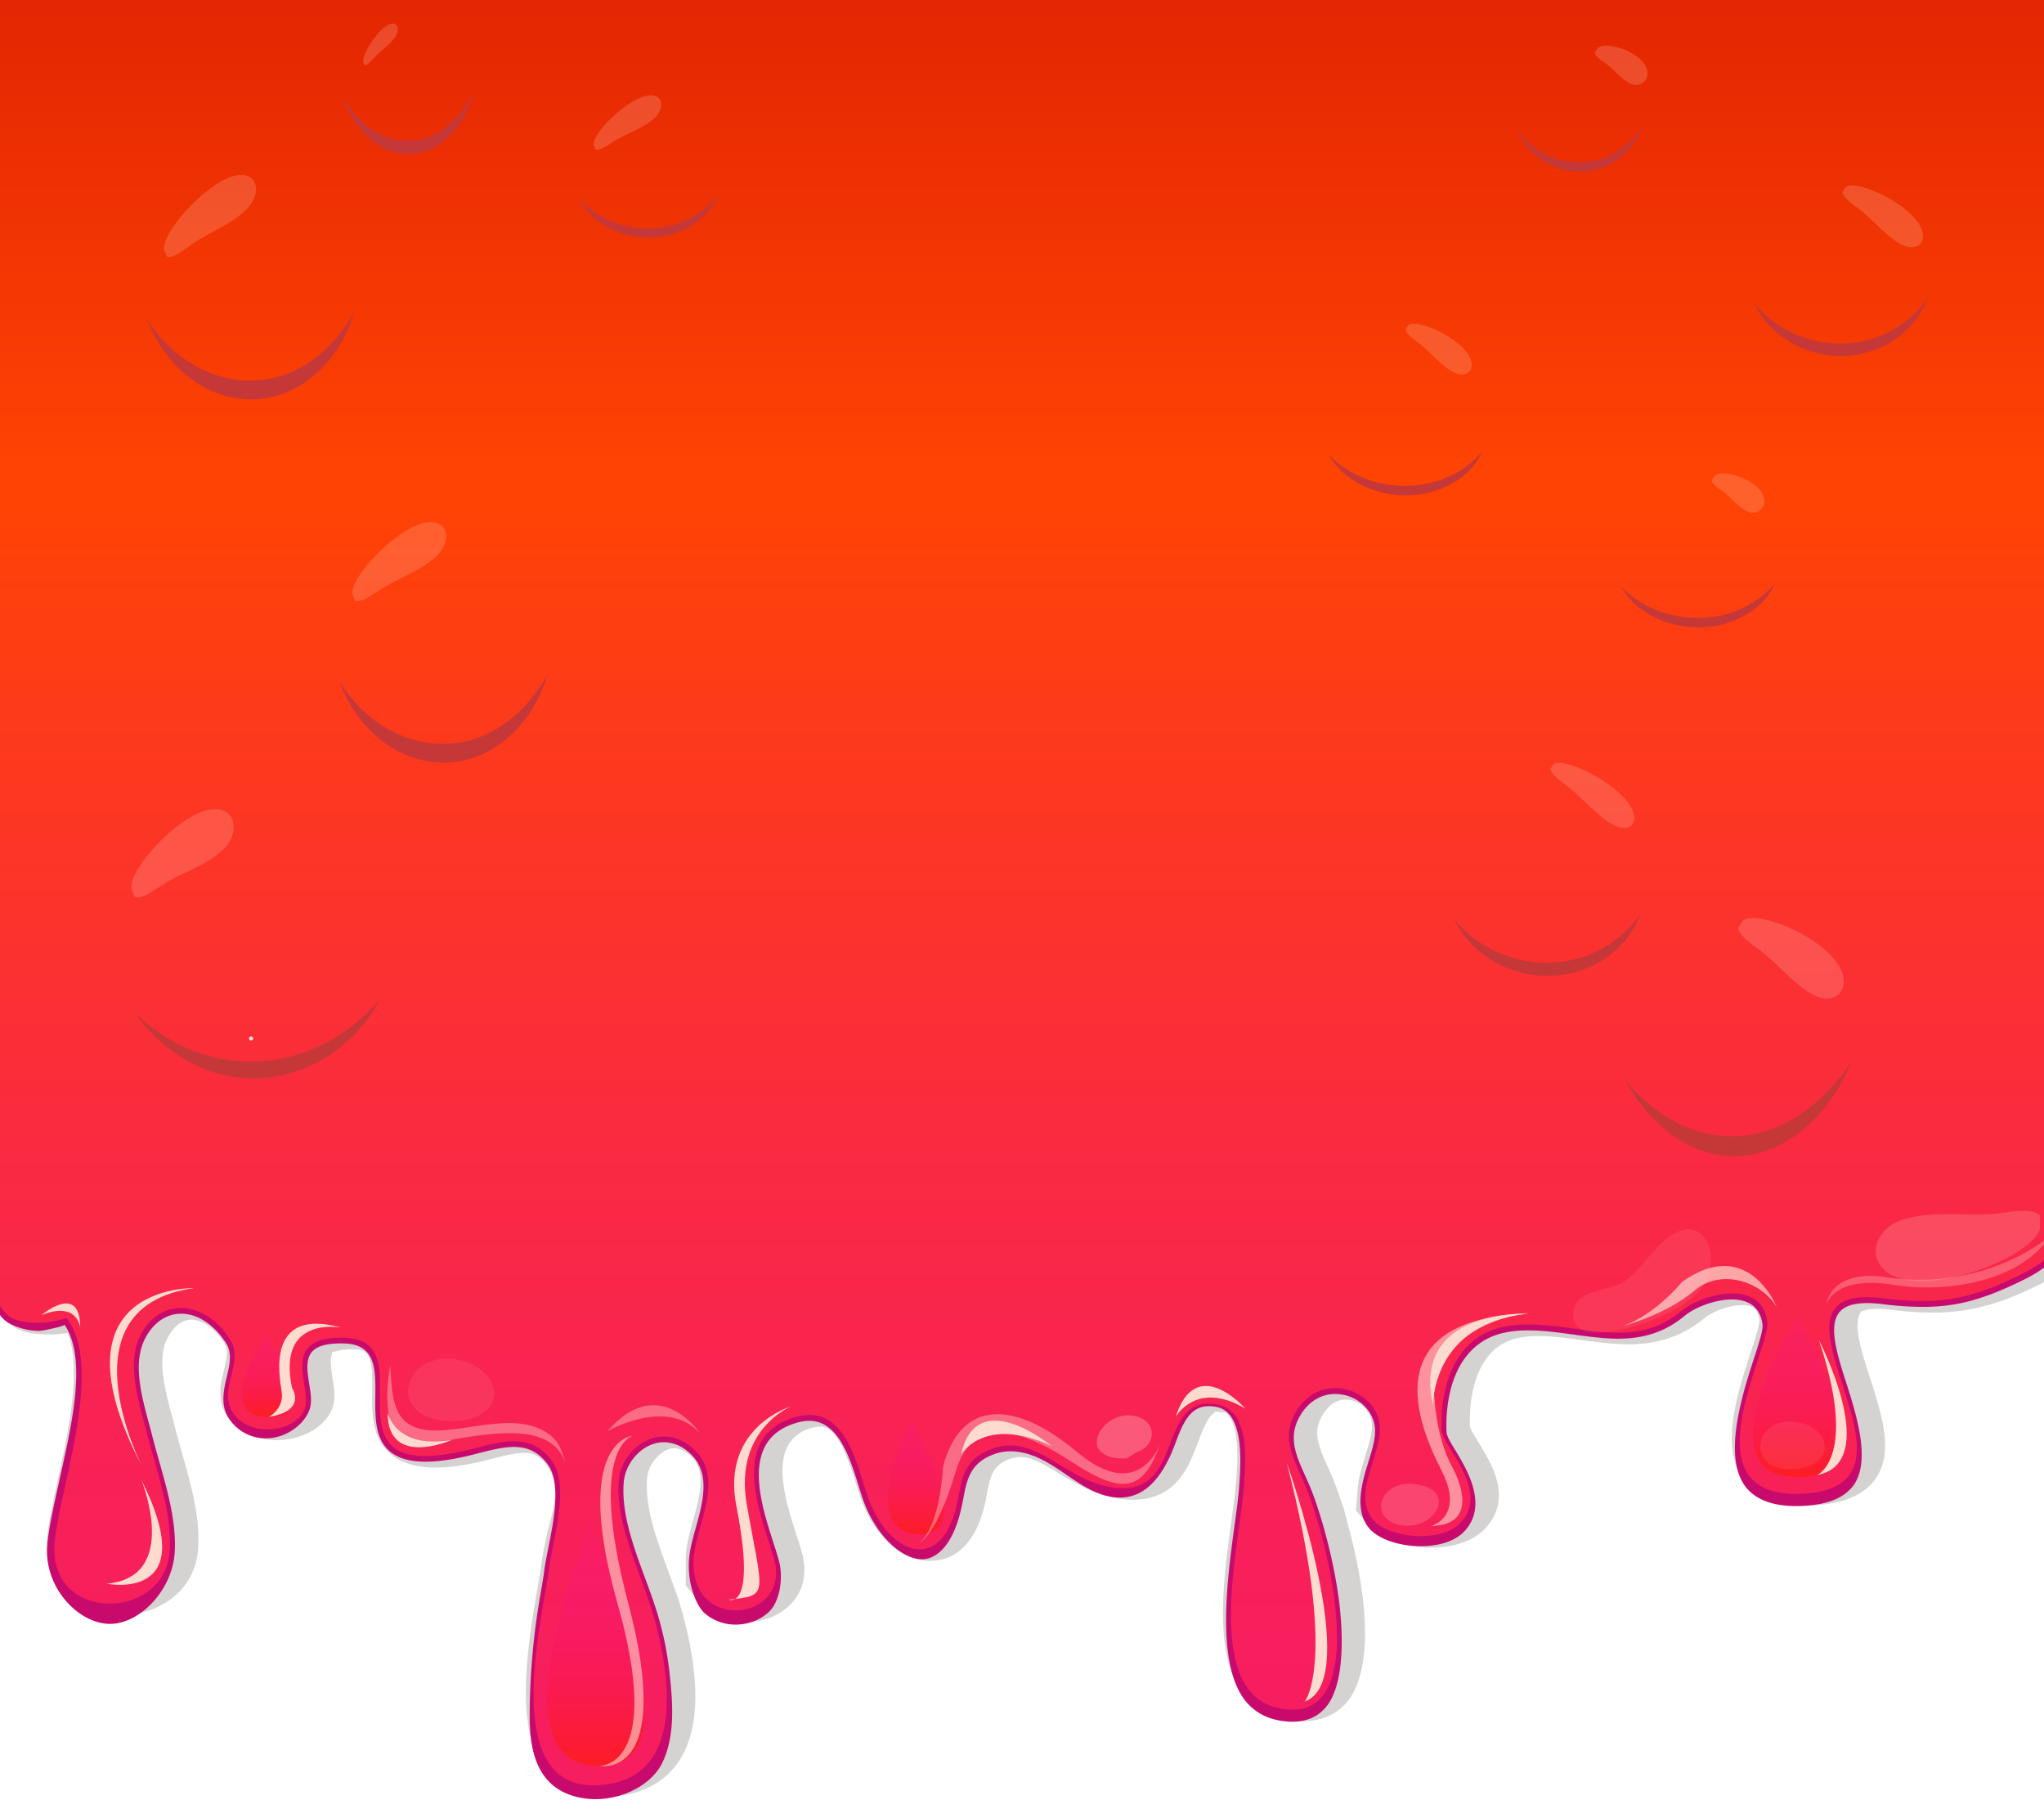 <svg xmlns="http://www.w3.org/2000/svg" xmlns:xlink="http://www.w3.org/1999/xlink" viewBox="0 0 1920 1690"><defs><style>.a{fill:url(#a);}.b{fill:#2d201f;}.b,.m{opacity:0.2;}.b,.j,.k,.l,.m,.n,.o{isolation:isolate;}.c{fill:#c90a6d;}.d{fill:url(#b);}.e{fill:url(#c);}.f{fill:url(#d);}.g{fill:url(#e);}.h{fill:url(#f);}.i,.j,.k,.l,.m,.n,.o{fill:#ffdbcf;}.j{opacity:0.4;}.k{opacity:0.6;}.l{opacity:0.3;}.n{opacity:0.1;}.o{opacity:0.7;}.p{fill:#c63838;}</style><linearGradient id="a" x1="1044.92" y1="1274.42" x2="1044.92" y2="2285.07" gradientTransform="matrix(1, 0, 0, -1, -84.56, 1719)" gradientUnits="userSpaceOnUse"><stop offset="0" stop-color="#ff4304"/><stop offset="1" stop-color="#c10000"/></linearGradient><linearGradient id="b" x1="1044.67" y1="1257.04" x2="1044.67" y2="122.69" gradientTransform="matrix(1, 0, 0, -1, -84.56, 1719)" gradientUnits="userSpaceOnUse"><stop offset="0" stop-color="#ff4304"/><stop offset="0.21" stop-color="#fd391d"/><stop offset="0.54" stop-color="#fa2a41"/><stop offset="0.82" stop-color="#f82157"/><stop offset="1" stop-color="#f71e5f"/></linearGradient><linearGradient id="c" x1="336.43" y1="380.55" x2="336.43" y2="476.61" gradientTransform="matrix(1, 0, 0, -1, -84.56, 1719)" gradientUnits="userSpaceOnUse"><stop offset="0" stop-color="#ff1d00" stop-opacity="0.8"/><stop offset="1" stop-color="#f60bc5" stop-opacity="0"/></linearGradient><linearGradient id="d" x1="644.61" y1="37.97" x2="644.61" y2="316.44" xlink:href="#c"/><linearGradient id="e" x1="945.04" y1="267.3" x2="945.04" y2="401.02" xlink:href="#c"/><linearGradient id="f" x1="1772.99" y1="316.58" x2="1772.99" y2="503.79" xlink:href="#c"/></defs><title>2Mesa de trabajo 1</title><path class="a" d="M1921.05-77.86c-18.62-12.32-21.9-56.46-23-75.06-1.78-36.71-2.55-73.42-3.83-110.37-.5-13.92-9.43-24.16-21.17-24.16-10.72,0-19.14,10.21-18.37,23.92,1.53,24.64,6.63,47.88,1.78,72.51-1.27,6.27-3,12.77-11,15.1a19,19,0,0,1-15-2.53c-9.44-6.5-12-17-15.56-26.72-10.94-29.51-33.67-53.45-48-81.33-8.68-16.46-9.45-36.71-11-54.84-4.08-45.08-4.85-90.87-4.08-136.17.25-13.24.25-26.73,1.78-40.21,1.54-13,2.81-26.25,1.27-39a9.65,9.65,0,0,0-1.52-3.71c-5.36-7-16.58-7.44-23-1.4a18.19,18.19,0,0,0-3.82,5.06c-2.55,5.58-.26,12.79,0,19.29,2,64.56,4.38,129.67,3,194.27-.25,18.12-3.82,36.95-14.79,51.82-11.23,15.1-31.64,25.32-51,21.61-17-3.33-31.33-16.48-38-34.86s-5.1-38.8-6.13-57.62c-.76-14.18.77-30,3.29-44.16,2.3-13,1.28-28.58-18.11-28.58-13.79,0-15.33,9.53-15.06,19,.26,5.06,1.54,10,1.54,15.11,1,33.23,3,66.22,1.52,99.45-1.27,28.58-1.52,77.61-33.16,93.67-12,6-27,5.59-40.31,2.33-17.36-4-33.94-12.31-43.63-26-13.52-18.83-11-41.84-8.94-63,1.29-14.88,9.19-34.18,7.15-49-1.53-11.39-14.23-20.46-26.79-19.76-14.46,1-23.22,9.6-19.86,21.24,6.13,22.53,12.25,45.31,14,68.55,2,27.65-6.12,49.27-16.84,74.13-5.1,11.62-14.54,23.7-21.69,34.39-19.89,30.21-55.61,24.87-72.7-2.53-14.81-23.47-20.16-51.13-26.79-77.38-1.79-7-3.29-13.93-4.85-20.91a354.46,354.46,0,0,1-6.64-59c-.5-13.93-.5-46.24,1-59.95,1.53-12.55,7.92-24.64,6.64-37.41-1-10.46-17.35-31.37-29.85-18.6a17.35,17.35,0,0,0-4.85,12.79c3.07,76.91,2,174-19.39,249.1-1,3.49-2,7-4.6,9.53-2.8,2.79-6.88,4-10.7,4.87-11.74,2.54-31.13-57.39-39.81-2.53-1.53,10.46-15.33,38.35-26.53,33.7-9.45-4-12.25-23.47-22.2-20.25-.5.22-8.16,9.76-9.19,10.45-9.69,8.6-16.32-66.92-31.89-81.09-8.42-7.67-26.27-9.3-33.41.7l-.26.22c-2.56,3.49-3.29,7.68-4.38,11.85-1.27,4.89-6.64,43.46-11.49,44.16-9.69,1.63-13.26-8.13-17.59-13.93-8.68-10.92-26.28-11.86-36.24-1.86l-11.74,11.85c-38.51-7-43.11-47.17-52-82-.76-2.78-1.27-5.58-2-8.37-11.48-46.47-16.84-147.55-6.12-194.49,2-8.6,4.85-17.43,2.8-26s-11.48-14.41-20.92-15.11a20.73,20.73,0,0,0-11.22,2.32c-6.89,4.42-6.38,11.39-5.62,17.72,4.09,38.57,9.19,123.63,8.42,162.44-1.22,55-13.73,110.7-34.13,162.31-1,2.53-2,5.07-4.08,7-3.06,2.78-7.66,3.71-12,4.4-10,1.64-20.41,3-29.56-.45-10.2-3.95-16.59-13.48-21.17-22.79-11.74-23.94-25.77-36.95-51-48.8a39.93,39.93,0,0,1-5.36-3,25.69,25.69,0,0,1-4.59-5.57c-17.61-27.43-26-60.66-19.64-92,1.78-9.29,4.85-15.57,3.82-24.86-.26-1.87-1.53-3.49-3.57-5.07a9.77,9.77,0,0,0-12.51-.23,14.85,14.85,0,0,0-4.58,5.35c-1.79,4-.52,9.53,1,14.17,6.88,20.26,3.56,40.9,3.83,60.88,0,13.71-10.72,23.94-20.67,33.47-13.78,13-49.75,9.52-54.35-6-4.59-15.8-17.6-33-7.14-121.53.51-5.06,3.82-10.68,3.57-15.79-.76-7.45-5.1-14.18-14.79-14.18-10,0-11.23,7-11,13.92a39.32,39.32,0,0,0,1.28,10.93c16.84,63.9,9.44,144.31-6.88,166.61-12.25,16.73-19.14,24.86-39,22.79-21.43-2.53-35-15.34-37.5-35.09-2.3-17.66-4.6-35.56-7.15-53.17-1.27-8.37-10.45-14.87-19.39-14.4-10.45.69-14,6.5-14.54,15.57-1.53,32.76-4.38,65.82-4.6,98.52,0,19-14.79,30-32.91,32.3-13.77,1.63-26.27-5.81-28.06-19-1.28-10-8.41-20.92-12.75-32.3-3.28-8.86-6.63-17.89-8.68-26.72-14.54-56.48-.77-154.77-1-187.06,0-6.51,2-13.71-.25-19.52-1.53-4.42-7.67-9.07-12.76-10-6.89-1.41-12.25,2.78-12,10.21,0,4.65.77,9.54.77,14.18-.25,35.79,4.08,71.57,4.38,107.36.26,49-8.16,93.68-20.93,141.05-1.27,4.88-2.8,10.22-7.39,12.78-4.08,2.53-9.7,1.86-14.55.7-25.25-7-24.74-32.31-44.64-42.07-24-11.61-28.32,38.35-39.8,46a19.62,19.62,0,0,1-9.44,3c-11.48.93-22.2-6.05-28.32-14.87-9.18-13-11.48-30.67-17.85-44.85-2.82-6-6.13-16-12.51-20-11.23-7-16.07,4.19-22.2,11.86a2.49,2.49,0,0,1-3.81.66,3,3,0,0,1-.57-.66c-36.74-30.22-39-86.45-27.55-127.35,2.29-7.9,0-13.24-3.83-17.88-2.55-3.26-10.2-5.36-14.55-4.42-4.07.92-9.17,6.51-9.43,10.23-.51,9.05,2,18.11,2.81,27.18,1.27,15.1,10.2,24.16,2.55,72.51-2.81,17-7.15,33.92-11.23,50.63-3.57,15.57-6.37,31.37-11,46.71-2.8,9.29-10.2,16-21.69,18.13-6.63,1.16-10.45,8.13-14.28,15.8a53.92,53.92,0,0,1-28.06,25.8C4.77-79-.33-77.54-.33-77.54V444.58H1921.05Z"/><path class="b" d="M-.82,758.36v474.18l.89,1.14c8.61,11,17.44,19.48,45.71,19.48,1.48,0,3,0,4.66-.06s3.07-.14,4.71-.3l8.65-.85,2,6.81c9.86,33.72-3,92.41-11.57,131.26-5.79,26.4-10.79,49.19-10.41,64.41,1.1,42.92,36.53,62.47,69,62.47,34.38,0,70.59-21.52,73.28-62.51,1.94-29.61-6.57-59.75-14.87-88.89-2.46-8.67-4.77-16.81-6.79-24.86-.88-3.56-1.9-7.35-3-11.31-6.07-22.4-14.35-53-4.18-72.71,5.68-11,13.84-17.34,22.42-17.34,10.28,0,22.13,8.4,31,21.92,4.26,6.52,2.13,15.32-.33,25.5-2.85,11.81-6.08,25.19.4,38.62,8.07,16.71,26.74,27.1,48.7,27.1,25.49,0,47.95-13.49,53.41-32.09,2.38-8.18.94-17.37-.48-26.25s-2.19-15.74-1.22-19.69l1.09-4.58,5.48-1.39a55.29,55.29,0,0,1,14.1-1.27c5.14.08,11.58.18,14.78,7.6,3.28,7.59,3.15,19.86,3,31.64-.25,21-.54,44.72,17.7,59.5,10.06,8.17,24.18,12.31,41.95,12.31,13.87,0,30.16-2.44,49.77-7.45l3.14-.8c11.18-2.87,21.74-5.58,30.19-5.58,7.4,0,13.77,1.91,20.8,11.22,12.95,17.2,8.13,36,3,56-1.34,5.22-2.72,10.61-3.83,16.12-1.62,8.1-3.16,15.75-3.93,22.1-.66,5.34-2,13.13-3.59,22.13-12,68.65-21.7,144.73,15.05,178.72,12,11,28.29,16.9,47.21,16.9,1.39,0,2.8,0,4.24-.11,24.53-1.06,44.8-9.29,58.63-23.79,26.2-27.5,30.24-76.49,12-145.58q-.95-3.65-2.06-7.32l-3.28-11-11.48-31.41c-10.25-28-19.28-55.19-17.23-80.29,1.15-13.93,14-28.07,25.48-28.07,4,0,8.3,1.75,12.79,5.2,17.11,13.18,13,33.45,4.86,62.84-2.84,10.23-5.77,20.8-6.57,30.38-.21,2.53-.32,5.06-.31,7.6l.1,23.19,13.06,15.19a53.13,53.13,0,0,0,5.41,5.41c10.11,8.68,23.6,13.46,38,13.46,16,0,31-5.87,41.36-16.11,12.35-12.27,16.42-29.19,11.57-47.7-1.37-5.18-3.28-11.21-5.37-17.59-11.32-35.18-28.47-88.34,13.56-100.77a29.09,29.09,0,0,1,8.09-1.34c10.83,0,20.3,8.86,34,53,2.12,6.77,4.1,13.17,6.27,18.58,13.35,33.59,37.61,54.44,63.3,54.44,26.48,0,45.07-20.18,52.36-56.83.34-1.71.67-3.43,1-5.13,3.35-17.79,5.77-27.36,20.26-33.15a30.4,30.4,0,0,1,11.38-2.38c10.88,0,22.59,7.1,36.13,15.32,13.8,8.37,29.44,17.85,48.87,22.26a93.24,93.24,0,0,0,20.47,2.54c41.07,0,52.74-31,61.26-53.72,5.93-15.78,9.51-22.87,13.23-26.15l3.29-2.91,9.85.89,2.5,3c2.44,2.89,5.68,8.86,7.24,20.92,1.62,12.44.79,25.94.24,34.88l-.15,2.53c-.62,10.57-2.5,24.28-4.67,40.16-8.29,60.6-18.62,136,18,170.52,11.68,11,27.68,17.16,46.3,17.87h2.76c16.61,0,30.65-5.86,40.57-17,22.43-25.09,23.71-83.83,3.51-161.15l-5.47-21-6.15-17.55c-1.53-4.37-2.93-8.09-4-10.76-1.65-3.91-3.38-7.76-4.9-11.15-9.85-21.9-14.48-34-4.52-49.86,5.48-8.74,13-13.55,21-13.55,12.42,0,23.54,10,24.79,22.33.81,8-2.66,19.09-6,29.81-3,9.73-6.49,20.74-7.33,31.55l-1.59,20.37,11.7,13.78c10.95,12.86,34,21.17,58.79,21.17,21.67,0,40.2-6.53,50.85-17.94,26.16-28,6.56-60-6.37-81.09-4.25-7-6.56-11-7.54-13.48l-.39-2c-.52-12.26-.17-53.81,25.85-73.66,9.41-7.2,21.6-10.54,38.31-10.54,12.83,0,26.49,1.82,40.94,3.79,16.12,2.17,32.94,4.4,48.54,3.89,26.06-.86,47.81-8.86,66.51-24.39,7.13-5.94,22.84-12.36,35.77-12.36,12.4,0,15,6.75,16,14v1c-.14,4.21-2.78,12.94-8.27,29.75-13.05,40-30.93,94.69-2.41,124.41,8.31,8.65,24.49,19,54.48,19,3.28,0,6.71-.11,10.21-.35,23.76-1.62,41.26-8.62,52-20.83,21.68-24.6,9.58-62.24-2.14-98.65-4.79-14.91-9.33-29-11-40.77-1.49-10.25-.26-15.62,1-18.31l1.55-3.21,4-1.27a39,39,0,0,1,11.36-1.26,106.42,106.42,0,0,1,12.86.87,317.22,317.22,0,0,0,38.93,2.7c39.61,0,69-10.67,103.6-27.85.69-.34,1.37-.72,2.06-1.09V758.28Z"/><path class="c" d="M1898.57,1195.52c-37.73,18.78-62,25.44-92.9,25.44a294.76,294.76,0,0,1-35.85-2.53c-23.57-2.91-38.81,0-47.39,8.86-14.52,15.06-5.08,44.38,4.9,75.42,10.55,32.76,21.46,66.65,5.22,85.06-7.25,8.21-19.4,12.78-37.16,14-21.78,1.45-37.67-2.71-46.89-12.3-22.41-23.36-6-73.61,6-110.32,5.39-16.45,9.65-29.52,8.83-36.1-3-24-21.36-29.12-36.25-29.12-19.22,0-40.3,8.87-50.36,17.33-15.1,12.57-31.85,18.74-52.71,19.42-13.76.45-28.53-1.54-44.37-3.67-14.64-2-29.77-4-44.3-4-22.26,0-38.91,4.79-52.34,15-32.53,24.84-32.84,72.89-32.13,87,.26,5.29,4.77,12.66,10,21.15,11.41,18.6,27,44,8.34,64.07-6.77,7.25-19.37,11.39-34.59,11.39-18.25,0-35.21-5.75-42.2-14.29-11.59-14.14-5.48-33.52.35-52.28,3.93-12.55,7.66-24.41,6.56-35.09-2.11-21-21.89-37.35-45-37.35-16.16,0-30.08,8-39.19,22.52-14.36,22.89-6.07,41.36,3.55,62.75,1.47,3.31,3.15,7,4.75,10.83,6.92,16.54,19.45,56.33,25.63,98.15,5,33.5,7.09,77.62-10.72,97.48-6.35,7.1-15.14,10.48-25.86,10.12-13-.49-23.75-4.58-31.75-12.16-30.94-29.12-20.72-103.8-13.27-158.24,2.19-16.09,4.11-30,4.76-41.06l.16-2.53c1.28-20.94,4.29-70-28.37-75.65a48.79,48.79,0,0,0-8.44-.77c-24.17,0-31.54,19.59-39.33,40.33s-15.82,42.1-41.8,42.1a68.65,68.65,0,0,1-14.94-1.86c-15.76-3.58-29.18-11.71-42.15-19.58-15.8-9.57-30.65-18.62-48.4-18.62a54.29,54.29,0,0,0-20.41,4.08c-24.65,9.85-27.9,27.17-31.35,45.58-.31,1.59-.62,3.2-.93,4.81-7.45,37.47-23.43,43-32.3,43-16.28,0-33.53-16.92-43.95-43-2-4.93-3.86-11-5.9-17.57-8.59-27.61-20.36-65.43-53.75-65.43a53.71,53.71,0,0,0-15.11,2.36c-59.28,17.54-39.41,79.27-26.28,120.12,2,6.23,3.91,12.11,5.19,17,3.59,13.57.93,25.66-7.47,34a36.75,36.75,0,0,1-25.58,10.13,35.36,35.36,0,0,1-23.14-8.31c-6.86-5.88-14.64-17.47-12.82-39.15.7-8.41,3.28-17.91,6.14-28,7.51-27,16-57.65-10.64-78.17a43.44,43.44,0,0,0-26.86-9.76c-24.86,0-44.06,22.79-45.74,43.33-2.5,30.38,9.12,61.93,20.36,92.41,5.38,14.6,10.46,28.38,14.06,42,11.67,44.15,19.71,103-8.23,132.27-10.25,10.76-24.91,16.62-43.58,17.43-14.52.58-26.27-3.17-35-11.22-33.76-31.2-18.47-118.79-10.25-165.83,1.59-9.12,3-17,3.66-22.67s2.19-13.29,3.8-21.18c5.39-26.85,12.76-63.62-1.87-83.06-9.86-13-21.9-19.11-38.17-19.11-11.64,0-23.66,3.09-36.39,6.33l-3.1.79c-17.35,4.43-32,6.68-43.62,6.68-12.32,0-21.32-2.44-27.51-7.47-12.27-10-12-29.21-11.81-47.85.34-28.37.66-55.15-37.73-55.76-16.34-.27-27.54,2.6-34.33,8.77-10,9.17-7.84,23.07-5.72,36.51,1.24,7.77,2.4,15.19.85,20.43-3.29,11.29-17.45,19.48-33.62,19.48-13.59,0-24.7-6.22-29.75-16.67-4.38-9-1.84-19.49.6-29.59,2.93-12.09,5.95-24.61-1.62-36.21-12.72-19.48-30.57-30.67-49-30.67-17.2,0-32.21,10-41.19,27.43-12.6,24.48-3.9,56.57,3.07,82.36,1.09,3.92,2.07,7.6,2.94,11.13,2,8.17,4.38,16.45,6.89,25.31,8,28.06,16.18,57.06,14.39,84.4-2,30.88-28.18,47-53,47-23.63,0-47.83-14.37-48.65-46.46-.35-13.62,4.49-35.7,10.1-61.26,12.19-55.49,27.37-124.56,1-158.74L64,1236.38l-3,.83c-6.33,1.78-14.41,3.8-20.8,4-22.76.6-25.94-3.38-32.48-11.76a86,86,0,0,0-8.4-9.6v13.92a24.92,24.92,0,0,0,10,9.27,60.31,60.31,0,0,0,28.32,6.78c1.89,0,23.78-4.5,22.9-5.8,22.51,32.92,5.58,99-6.1,152.16-5.68,25.88-10.58,48.21-10.21,62.46.93,36.38,31.5,66.33,59,66.33,28.47,0,58.56-31.87,60.84-66.68,1.85-28.24-6.57-57.83-14.66-86.47-2.43-8.6-4.74-16.73-6.75-24.8-.88-3.48-1.87-7.17-3-11.24-6.73-24.92-15.13-55.93-3.47-78.57,7.66-15,20.05-23.52,33.94-23.52,15.33,0,30.65,10,42,27.28,6.29,9.63,3.53,21,.86,32.07s-5.39,24.28-.21,35a40.92,40.92,0,0,0,37.1,22.67c19.79,0,37.16-14.15,41.3-28.28,1.88-6.42.63-14.33-.69-22.7-1.91-12-3.88-24.48,3.81-31.49,5.18-4.73,14.37-6.9,28.25-6.64,30.58.5,30.3,24.24,30,49.37-.24,19.93-.49,40.51,14.09,52.37,7.76,6.33,18.62,9.34,33.12,9.34,12.41,0,27.89-2.35,46-7l3.11-.8c12.13-3.11,23.59-6.06,33.94-6.06,13.19,0,23.18,5.06,31.42,16,13.14,17.45,6,52.92.82,78.82-1.59,8-3.1,15.47-3.85,21.52-.67,5.52-2.05,13.41-3.64,22.55a670.54,670.54,0,0,0-10,108.78c-.37,30.14,2.53,72.67,47.4,81.7,31.46,6.33,65.89-9.46,77.13-32.65,12.81-26.45,9.65-59.14,6.57-86.82a302.44,302.44,0,0,0-8.49-44.21c-3.67-13.86-8.76-27.79-14.24-42.52-11-30-22.45-61-20-90.21,1.44-17.72,17.36-37.41,37.87-37.41a34.92,34.92,0,0,1,21.4,8c23.44,18.06,15.44,46.84,8.39,72.26-2.86,10.3-5.56,20-6.31,28.9-2,24,7,44.91,14.93,51.71A44.15,44.15,0,0,0,691,1525.65c12.19,0,23.74-4.54,31.75-12.42,9.94-9.86,13.13-31.65,9.06-47.12-1.31-5-3.28-11-5.29-17.29-12.43-38.62-31.22-97,21.36-112.54a43.62,43.62,0,0,1,12.39-2c27.23,0,38.15,35.08,46.13,60.76,2.05,6.56,4,12.76,6,17.88,11.49,28.85,34.1,51.39,53.89,51.39,11.37,0,29.28-10.13,37.66-52.31.32-1.6.62-3.22,1-5.06,3.12-16.57,6.07-32.23,27-40.6a45.14,45.14,0,0,1,16.89-3.43c32,0,54.8,27.64,80.51,38.44,43.21,18.14,63.57-16.35,74.35-45,6.92-18.42,13.45-35.82,31.75-35.82a39.49,39.49,0,0,1,6.77.64c26.12,4.53,23.34,49.81,22.15,69.15l-.15,2.53c-.65,10.9-2.54,24.77-4.74,40.8-7.6,55.59-18,137.58,15.14,168.78,9.51,9,22.11,13.8,37.43,14.4,13.65.49,24.63-3.8,32.64-12.75,19.29-21.52,17.24-73.23,12.13-107.84-6.24-42.31-19-82.64-26-99.44-1.57-3.73-3.2-7.36-4.78-10.89l-.09-.19c-9-19.94-16.69-37.16-3.86-57.62,7.37-12,19.39-19.14,32.15-19,19.07,0,35.4,13.85,37.23,31.52,1,9.64-2.59,21-6.36,33.06-6.28,20.07-12.77,44.71.72,61.19,8.4,10.25,28,17.14,48.8,17.14,17.71,0,32.62-5.06,40.9-13.92,21.58-23.13,4.72-54.53-7.6-74.69-4.81-7.83-9-14.61-9.14-18.55-.66-13.46-.46-59.18,29.67-82.19,11.88-9.06,26.78-13.29,46.91-13.29,13.86,0,28.72,2,43.28,4,16.09,2.17,31.21,4.19,45.71,3.72,23-.76,41.46-7.59,58-21.35,9-7.47,27.71-15.41,44.73-15.41,11.63,0,26,4.08,28.47,23.46.67,5.43-3.43,18-8.63,33.89-12.39,38-29.36,95.79-4.59,121.62,10.95,11.4,29.19,16.46,53.79,14.74,20.23-1.38,34.27-6.83,42.93-16.65,18.36-20.81,7-62-4-96.21-9.49-29.48-18.46-57.34-6.3-69.94,6.63-6.9,19.59-9,40-6.48a302.37,302.37,0,0,0,37.06,2.53c32.5,0,57.9-6.91,97-26.39a122.27,122.27,0,0,0,18.32-11.3v-8.86A115.69,115.69,0,0,1,1898.57,1195.52Z"/><path class="d" d="M-.82,429.14v796.24c7.22,10.69,12.87,17.5,41,16.76,6.5-.18,14.39-2.05,22.29-4.28,38.17,48.72-12.5,175.39-11.38,219,1.74,67.33,104.08,63.71,108.29-.47,2.37-36.18-12.54-75.21-21.33-110.36-6.48-25.88-20.32-64.56-6.19-91.93,18.46-35.86,59.72-33.91,84.11,3.47,13.36,20.47-9.07,44.94.86,65.52,13.84,28.67,62.68,22.79,69.73-1.26,6-20.55-24.61-66.58,35.88-65.6,82.76,1.33-31.37,143.36,121.76,104.28,28.15-7.19,54.32-15.09,73.78,10.77,18.17,24.13.78,76.69-2.38,102.54-5.14,42-48.18,206.74,45.1,202.69,89.78-3.91,64.52-116.46,54.9-152.94-11.29-42.69-38-89.7-34.36-133.73,2.19-27.15,35.77-55.85,67-31.81,34.87,26.86,6.1,72.76,3.48,104-6,72.07,91,61,75.61,3-9.08-34.33-46.86-114.53,19-134,50.36-14.91,59.12,50.36,70.44,78.94,20.67,52,69.2,67.56,82.71-.36,3.87-19.46,5.2-38.27,30.48-48.36,40.95-16.34,66,24.63,108.56,34.29,77.62,17.64,44.8-87,104.72-76.61,31.14,5.41,26.73,52.79,25.58,72.25-3.47,59.06-44.44,210.92,43.49,214.28,76.44,2.93,32.85-165,14.23-209.33-10.86-26-24.54-45.93-8.48-71.51,23.48-37.42,74.51-20,77.94,13.82,2.68,26.58-26.54,64-6.37,88.61,14.23,17.41,64.09,22.47,82.25,3,28.52-30.55-16.88-71.28-17.65-86.94-1.33-27.48,5-65,31.09-85,37.48-28.6,94.82-5.2,138.85-6.63,22.47-.73,39.75-7.59,55-20.25,19.14-15.94,75.76-31.42,80.93,10.21,3.14,25.32-79.67,169,35.67,161.12,131.78-9-62.41-200.12,73.64-183.35,53.43,6.59,82.52.83,131-23.33a116.79,116.79,0,0,0,20.75-13.09V429.14Z"/><path class="e" d="M250.07,1253.57s-52.16,78,2.43,77S250.07,1253.57,250.07,1253.57Z"/><path class="f" d="M554.63,1435s-98.21,227.72,11,223.34C662.62,1654.4,554.63,1435,554.63,1435Z"/><path class="g" d="M855.55,1333.53s-53.4,106.34,8.49,107.29C919.85,1441.69,855.55,1333.53,855.55,1333.53Z"/><path class="h" d="M1687.91,1237s-92.28,149.23,0,150.18C1782.55,1388.14,1687.91,1237,1687.91,1237Z"/><path class="i" d="M133.6,1377.42s-77.66-150.18,48.53-167.74C182.13,1209.68,43.8,1205.78,133.6,1377.42Z"/><path class="i" d="M320.44,1246.73s-60.67-11.69-46.11,56.58c0,0,14.57,21.52-21.84,27.3,0,0,14.56-7.8,12.13-23.41S250.07,1227.24,320.44,1246.73Z"/><path class="i" d="M75.35,1246.73S72.92,1221.42,39,1235C39,1235,75.35,1203.83,75.35,1246.73Z"/><path class="j" d="M366.59,1282.09c-3.28,18-10.73,77.38,29.09,73.83,43.67-3.9,121.33-29.26,135.89,19.49-4-13.36-5.79-23.57-21.69-32.15-39-21-100.48,15.19-128.68-7.88C367.19,1324,367.61,1297.13,366.59,1282.09Z"/><path class="i" d="M364.13,1326.71s7.28,35.1,60.67,25.32C424.8,1352.07,364.13,1379.37,364.13,1326.71Z"/><path class="k" d="M594.68,1348.17s-43.69,9.75-4.87,156c44.83,168.87-26.69,154.1-26.69,154.1s60.67,2,17-152.15S594.68,1348.17,594.68,1348.17Z"/><path class="j" d="M570.4,1344.27s55.84-33.17,87.37,2C657.77,1346.22,618.94,1287.7,570.4,1344.27Z"/><path class="i" d="M742.7,1320.86s-53.39,22.11-41.27,91.62c15,86.08,21.9,85.82-17,89.72,0,0,26.79,11.55,7.28-87.76C677.18,1340.32,742.7,1320.86,742.7,1320.86Z"/><path class="j" d="M864,1448.62s15.67-6.33,33.94-67.3c17-56.56,67.94-35.1,106.78-9.75,43.35,28.32,67.94,35.11,84.93-15.6,0,0-19.41,56.56-77.65,7.79s-109.21-50.71-126.2,13.66C885.87,1377.42,883.45,1432,864,1448.62Z"/><path class="i" d="M902.87,1365.71s21.9-37,84.94-7.79C987.8,1357.92,917.42,1299.41,902.87,1365.71Z"/><path class="i" d="M1104.32,1330.61s19.41-35.1,65.51-7.8C1169.8,1322.81,1123.7,1270.14,1104.32,1330.61Z"/><path class="l" d="M1067.31,1330.08c-32.12-8.47-59.7,41.44-9.14,39.54l9.71-5.86C1086.24,1357.65,1087.31,1335.34,1067.31,1330.08Z"/><path class="k" d="M1436.75,1233.09s-77.66,5.85-89.78,70.22c0,0,0,42.91,17,74.11,0,0,31.56,54.61-19.41,55.59,0,0,31.54-8.77,9.7-51.69C1332.52,1338.66,1290.21,1238.69,1436.75,1233.09Z"/><path class="i" d="M1208.63,1373.52s72.81,204.8,17,224.31C1225.62,1597.83,1257.17,1560.77,1208.63,1373.52Z"/><path class="m" d="M1335.66,1394.94c-40.5-10.57-53.94,35.12-15.69,37.83C1347.25,1434.7,1366.74,1403.07,1335.66,1394.94Z"/><path class="n" d="M1565.64,1163c-15.33,12-24.44,30.51-41.16,41.12-13.33,8.44-46.77,6.62-46.69,30.15.07,18.57,19,18.23,33.43,16.46,28.11-3.57,72-19.89,88.6-43.37C1618.28,1181.24,1601,1135.25,1565.64,1163Z"/><path class="i" d="M1346.15,1319.56s-1.63-76.73,89-85.83C1435.13,1233.73,1325.12,1228.53,1346.15,1319.56Z"/><path class="o" d="M1524.1,1245.44s41-10.8,67.15-33.16c25.07-21.46,62.59-9.26,77.65,15,0,0-26.69-67.62-89-23.41C1579.93,1203.83,1556.47,1233.73,1524.1,1245.44Z"/><path class="i" d="M1708.53,1258.44s59.87,115.08-1.61,126.78C1706.92,1385.22,1745.75,1369,1708.53,1258.44Z"/><path class="n" d="M1684.35,1335.17c-35.94-3.19-43.37,42.27-6.79,44.22C1726.33,1382,1723.73,1338.66,1684.35,1335.17Z"/><path class="m" d="M1916.24,1141.78a3.32,3.32,0,0,0-.26-.36c-5.31-5.73-20-4.73-33.13-2.62-31.52,5.07-66.94-3.25-97.06,7.12-20.55,7.09-31.75,29.42-17.37,45.11,28.75,31.41,130.43-5.49,145.88-32.91a36,36,0,0,0,1.94-3.94Z"/><path class="l" d="M1921.05,1164.36c-15,11.29-68.82,46.18-147.8,35.45,0,0-50-11.47-58.18,26.07.51-2,8.54-28.14,63.06-19.38,53.58,8.62,115.84-4.91,142.94-39.45Z"/><path class="i" d="M132.79,1389.78s37.22,91-32.37,97.47C100.38,1487.3,191,1505.5,132.79,1389.78Z"/><path class="n" d="M428.82,1276.62c-23.8-3.8-42.89,8-45.28,27-3.17,25.22,30.22,35.62,56.2,29.24C480.16,1322.94,466.5,1282.61,428.82,1276.62Z"/><path class="m" d="M333.51,564.17l.23.11c4.38,1.65,12.9-3.39,20.26-8.58,17.67-12.44,40.51-18.49,56.2-33.55,10.72-10.26,12.6-26.33.7-30.86-23.81-9.07-76.39,42.76-79.74,63-.15.94-.25,1.88-.31,2.83Z"/><path class="m" d="M126.37,842.08l.26.17c4.86,2.15,14.15-3.26,22.17-8.87,19.23-13.54,44.28-19.35,61.31-36,11.62-11.39,13.38-30,.19-36-26.4-11.91-83.37,45.71-86.68,69.13-.14,1.09-.24,2.18-.28,3.28Z"/><path class="p" d="M126.94,951.59c3.54,5.33,41.09,59.69,108.39,61.06,50.36,1,97.72-28.07,121.91-74.84-5.86,7.29-48.51,58.44-120,59.09C175.14,997.46,135,959.49,126.94,951.59Z"/><path class="i" d="M235.55,977.13a1.92,1.92,0,1,0-1.65-1.9A1.79,1.79,0,0,0,235.55,977.13Z"/><path class="p" d="M1525.82,1013.2c3.28,6.33,38,70.89,100.33,72.5,46.67,1.27,90.46-33.33,112.87-88.86-5.47,8.65-44.88,69.39-111.08,70.15C1570.44,1067.66,1533.23,1022.58,1525.82,1013.2Z"/><path class="m" d="M1456.34,721.91v.24c.9,4.34,7.67,10.13,14.12,14.76,15.32,11.24,29,29.12,45.13,37.74,11,5.91,21.71,2.24,19.34-9.59-4.75-23.65-59.61-52.21-73.54-48.45a12.59,12.59,0,0,0-1.87.66Z"/><path class="p" d="M1366,863.08c16.86,36.37,58.83,57.83,100.12,52.59,34.51-4.38,63.68-26.8,74.86-57.34-3.15,4.73-26.44,38.32-73.07,44.68C1429.1,908.25,1389.43,892.67,1366,863.08Z"/><path class="p" d="M319,640.19c18.8,51.82,65.61,82.4,111.67,74.94,38.48-6.25,71-38.18,83.47-81.7-3.51,6.73-29.48,54.61-81.45,63.66C389.48,704.62,345.23,682.4,319,640.19Z"/><path class="p" d="M1522.8,550.67c14,26.31,48.7,41.78,82.86,38,28.56-3.18,52.71-19.38,62-41.47-2.62,3.42-21.9,27.71-60.47,32.31C1575.09,583.32,1542.24,572.09,1522.8,550.67Z"/><path class="m" d="M1632.76,871.17v.33c.72,5.84,9.09,12.74,17,18.25,19.06,13.23,35.19,35.75,55.5,45.35,13.87,6.54,28.4,0,26.52-15.93-3.77-31.81-73.06-63.16-91.81-56a19.55,19.55,0,0,0-2.55,1.18Z"/><path class="m" d="M1607.93,450.7v.17c.08,3.15,4.1,6.33,8,8.86,9.27,5.94,16.54,17.18,26.66,21a10.71,10.71,0,0,0,14.67-10.58c-.33-17.19-34.91-29.6-45.08-24.36a13.71,13.71,0,0,0-1.39.82Z"/><path class="p" d="M137.9,299.06c18.81,51.82,65.6,82.39,111.67,74.92,38.47-6.23,71-38.18,83.47-81.68-3.53,6.73-29.49,54.59-81.47,63.66C208.35,363.48,164.12,341.26,137.9,299.06Z"/><path class="p" d="M321.83,90.64c11.9,36.85,41.5,58.59,70.61,53.28,24.34-4.44,44.92-27.15,52.8-58.09-2.18,4.79-18.61,38.82-51.53,45.27C366.42,136.47,338.41,120.65,321.83,90.64Z"/><path class="p" d="M543,185.4c12.74,25.75,44.45,41,75.63,37.25,26.07-3.1,48.1-19,56.54-40.61-2.38,3.34-20,27.14-55.18,31.64C590.71,217.48,560.74,206.38,543,185.4Z"/><path class="m" d="M559.27,140.34l.16.09c3.08,1.07,9.21-2.42,14.53-6,12.76-8.61,29-12.9,40.51-23.26,7.78-7.07,9.43-18,1.09-21-16.68-6-55,29.68-57.71,43.48a17.76,17.76,0,0,0-.28,1.92Z"/><path class="m" d="M342.73,61.22h.11c1.93.09,5.07-3,7.73-6,6.36-7.25,15.32-12.66,20.68-20.65,3.64-5.49,3.22-12.15-2.05-12.44-10.52-.56-28.33,27-28.19,35.45a11.52,11.52,0,0,0,.09,1.17Z"/><path class="m" d="M156.8,241l.23.11c4.38,1.45,12.78-3.92,20-9.4,17.27-13.15,39.91-20.11,55.14-35.78,10.4-10.69,11.81-26.82-.23-30.88-24.08-8.11-75.07,45.81-77.79,66.16a26.76,26.76,0,0,0-.23,2.83Z"/><path class="p" d="M1248,426.64c14,26.31,48.7,41.78,82.85,38,28.57-3.18,52.72-19.38,62-41.47-2.61,3.42-21.9,27.71-60.46,32.31C1300.29,459.34,1267.45,448.06,1248,426.64Z"/><path class="p" d="M1647.34,284c15.78,34.29,55,54.52,93.65,49.59,32.28-4.13,59.57-25.32,70.07-54.07-2.94,4.46-24.72,36.14-68.33,42.13C1706.46,326.63,1669.34,311.92,1647.34,284Z"/><path class="p" d="M1425.34,122.61c11.26,26.37,39.3,41.94,66.89,38.15a62.12,62.12,0,0,0,50-41.59c-2.11,3.43-17.66,27.79-48.8,32.4C1467.55,155.4,1441.05,144.1,1425.34,122.61Z"/><path class="m" d="M1498.18,49v.18c.07,3.17,4.09,6.33,8,8.86,9.28,5.94,16.55,17.18,26.67,21a10.71,10.71,0,0,0,14.67-10.58c-.34-17.2-34.93-29.61-45.09-24.37a13,13,0,0,0-1.39.82Z"/><path class="m" d="M1730.66,180.28a1,1,0,0,0,0,.24c.71,4.3,7.16,9.68,13.27,14,14.64,10.43,27.37,27.56,42.82,35.37,10.55,5.32,21.22,1.07,19.36-10.65-3.73-23.46-56.45-49.12-70.27-44.6a14.55,14.55,0,0,0-1.88.77Z"/><path class="m" d="M1320.25,309.31v.2c.53,3.6,5.82,8,10.83,11.52,12,8.48,22.33,22.6,35,28.88,8.69,4.29,17.6.55,16.2-9.21-2.8-19.54-46.19-40.15-57.72-36.14a11.15,11.15,0,0,0-1.55.67Z"/></svg>